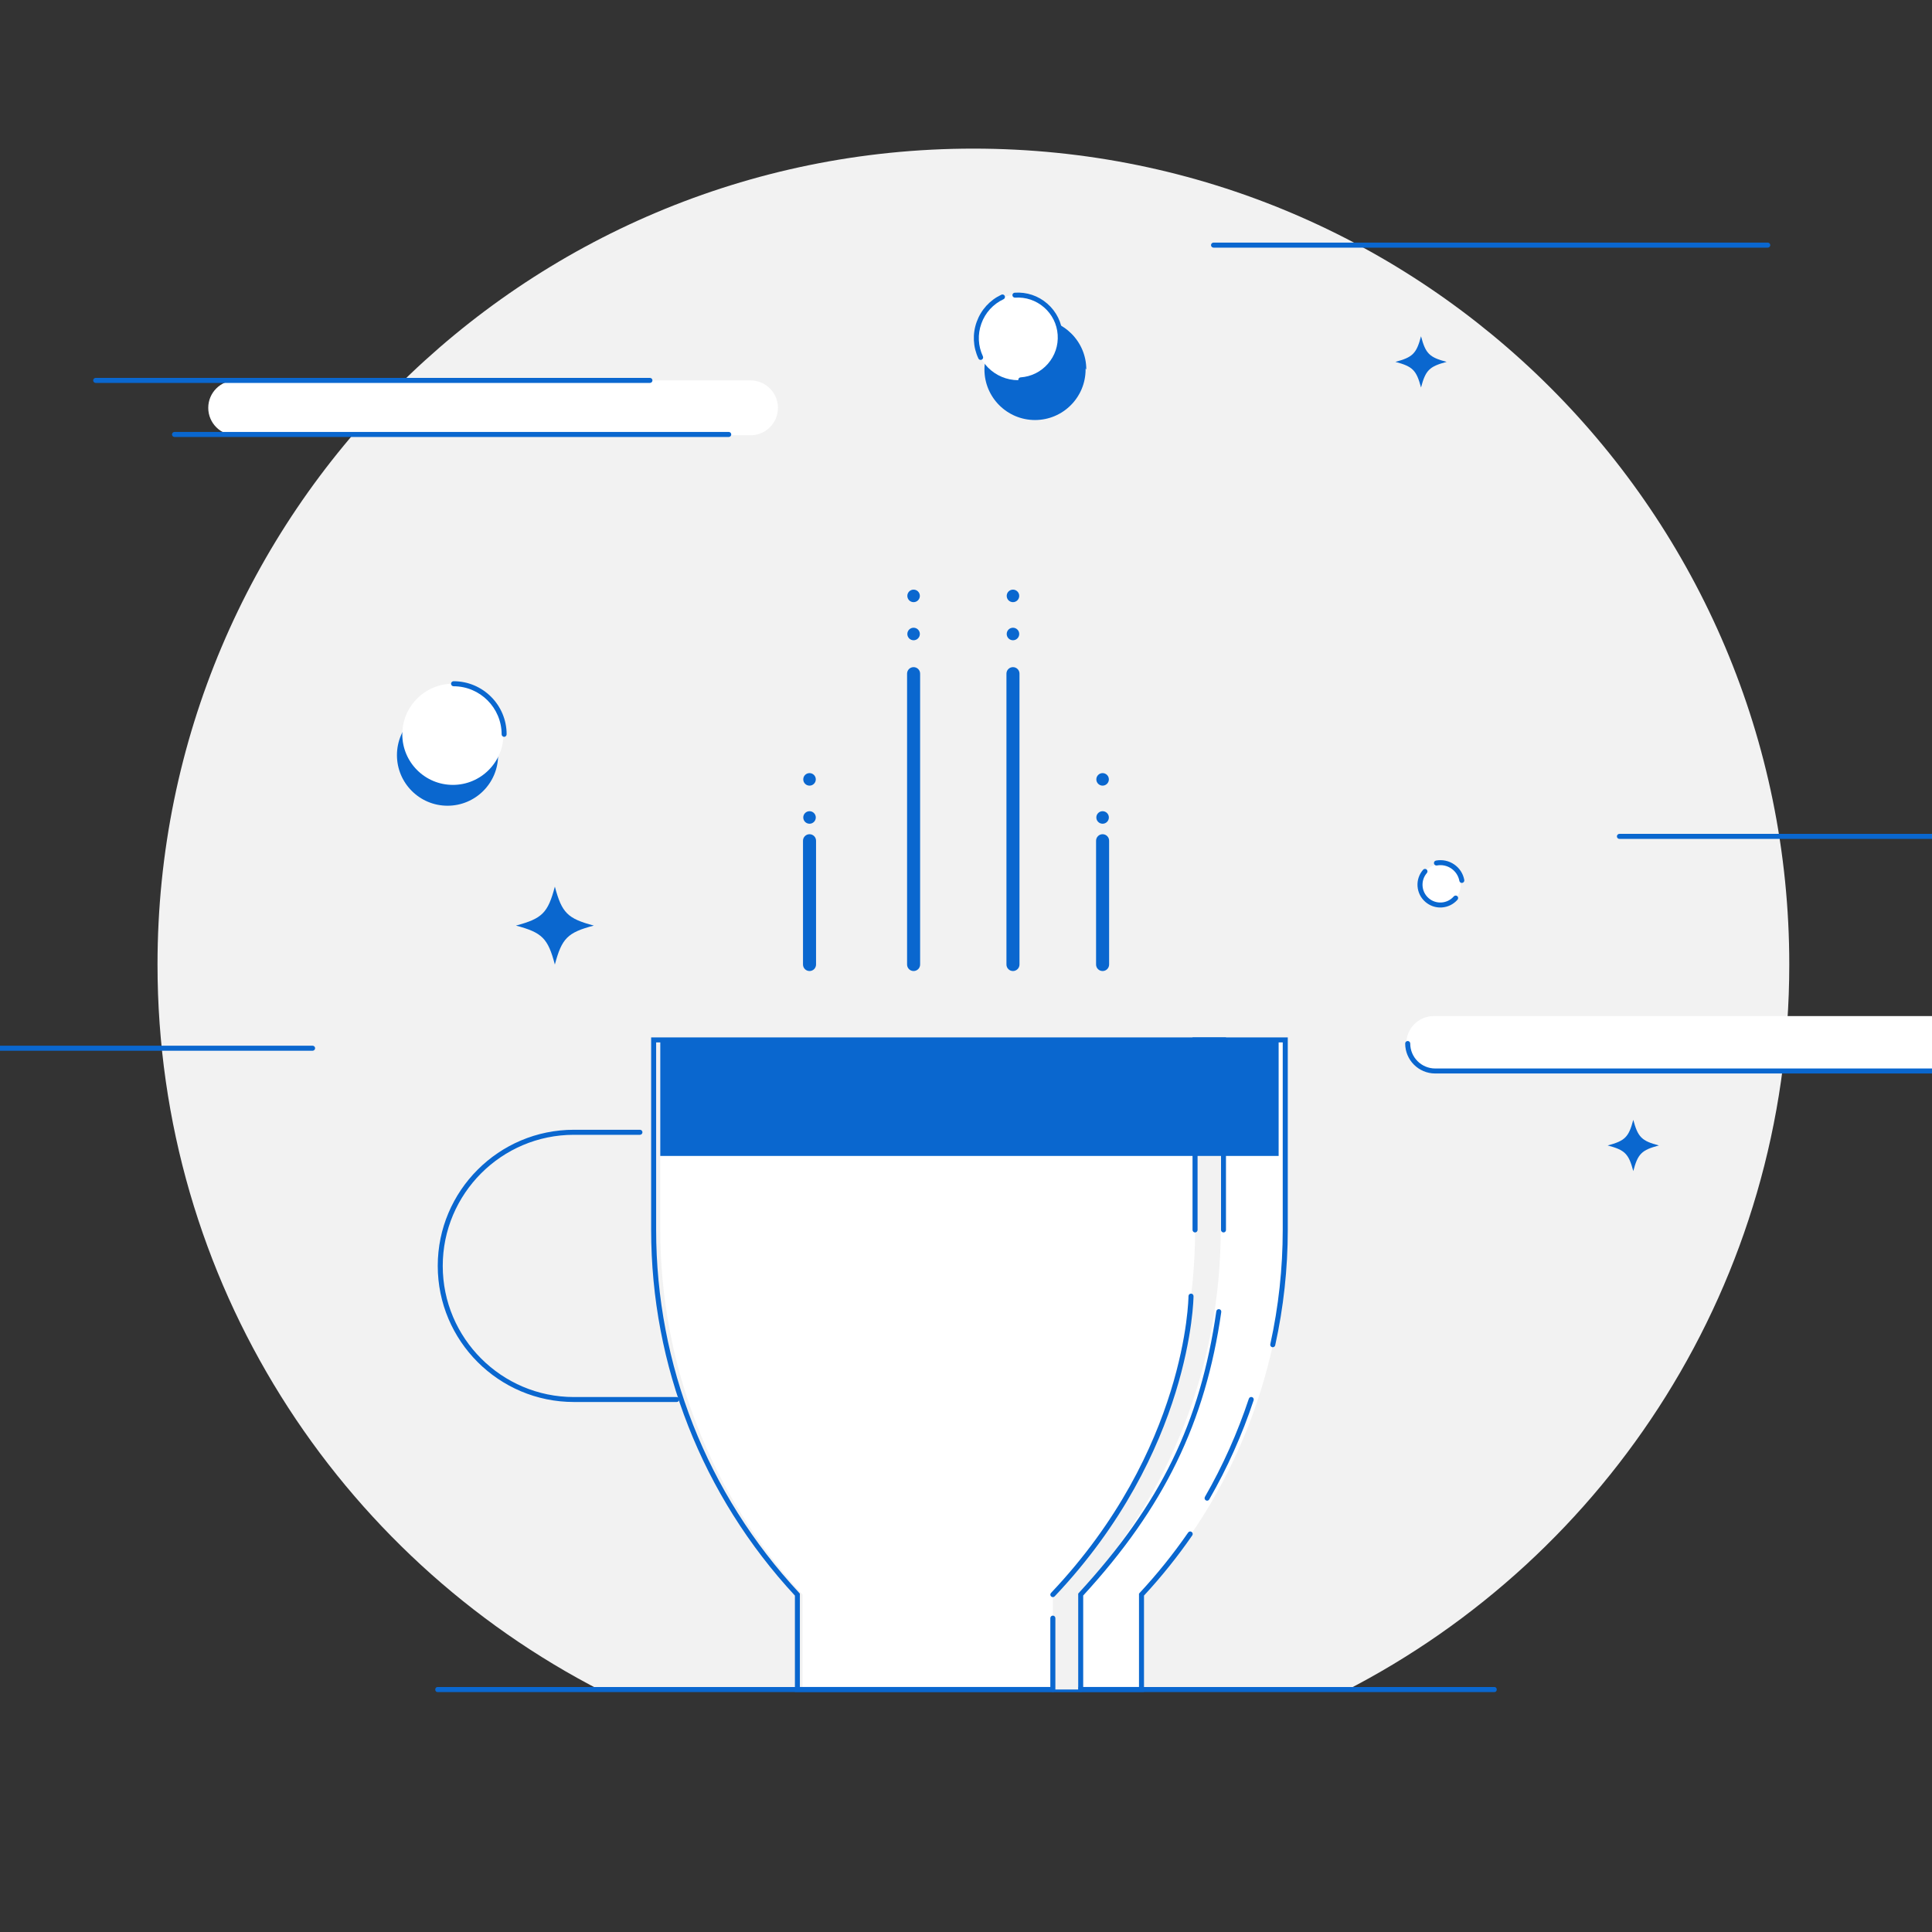 <svg width="182" height="182" viewBox="0 0 182 182" fill="none" xmlns="http://www.w3.org/2000/svg">
<rect x="0" y="0" width="182" height="182" fill="#333333" stroke="none"/>
<g clip-path="url(#clip0)">
<path d="M56.714 159.315H126.679C151.542 146.587 168.555 120.708 168.555 90.859C168.559 48.413 134.147 14 91.697 14C49.246 14 14.838 48.413 14.838 90.859C14.838 120.712 31.855 146.587 56.714 159.315Z" fill="#F2F2F2"/>
<path d="M140.793 159.397H41.207C41.093 159.397 41 159.291 41 159.16C41 159.029 41.093 158.922 41.207 158.922H140.793C140.907 158.922 141 159.029 141 159.16C141 159.291 140.907 159.397 140.793 159.397Z" fill="#0A67CF"/>
<path d="M132.479 98.303C132.479 96.873 133.639 95.718 135.065 95.718H183.562C184.992 95.718 186.147 96.877 186.147 98.303C186.147 99.733 184.987 100.888 183.562 100.888H135.069C133.639 100.892 132.479 99.733 132.479 98.303Z" fill="white"/>
<path d="M183.689 101.125H135.196C133.639 101.125 132.373 99.86 132.373 98.303C132.373 98.172 132.48 98.065 132.611 98.065C132.742 98.065 132.848 98.172 132.848 98.303C132.848 99.597 133.901 100.654 135.2 100.654H183.697C184.992 100.654 186.048 99.602 186.048 98.303C186.048 97.008 184.996 95.951 183.697 95.951C183.566 95.951 183.459 95.845 183.459 95.714C183.459 95.583 183.566 95.476 183.697 95.476C185.254 95.476 186.52 96.742 186.52 98.299C186.511 99.86 185.246 101.125 183.689 101.125Z" fill="#0A67CF"/>
<path d="M19.618 38.421C19.618 36.991 20.778 35.836 22.203 35.836H70.701C72.13 35.836 73.286 36.995 73.286 38.421C73.286 39.85 72.126 41.006 70.701 41.006H22.203C20.778 41.01 19.618 39.85 19.618 38.421Z" fill="white"/>
<path d="M42.159 75.902C44.79 75.902 46.923 73.769 46.923 71.137C46.923 68.506 44.79 66.373 42.159 66.373C39.527 66.373 37.394 68.506 37.394 71.137C37.394 73.769 39.527 75.902 42.159 75.902Z" fill="#0A67CF"/>
<path d="M42.224 66.373C44.854 66.373 46.989 68.507 46.989 71.137L42.224 66.373Z" fill="#0A67CF"/>
<path d="M29.447 98.983H-22.762C-22.893 98.983 -23 98.876 -23 98.745C-23 98.614 -22.893 98.508 -22.762 98.508H29.447C29.578 98.508 29.684 98.614 29.684 98.745C29.684 98.876 29.573 98.983 29.447 98.983Z" fill="#0A67CF"/>
<path d="M61.225 36.073H9.016C8.885 36.073 8.778 35.967 8.778 35.836C8.778 35.705 8.885 35.598 9.016 35.598H61.225C61.356 35.598 61.462 35.705 61.462 35.836C61.462 35.967 61.356 36.073 61.225 36.073Z" fill="#0A67CF"/>
<path d="M166.528 23.328H114.319C114.188 23.328 114.081 23.222 114.081 23.091C114.081 22.959 114.188 22.853 114.319 22.853H166.528C166.659 22.853 166.765 22.959 166.765 23.091C166.765 23.222 166.659 23.328 166.528 23.328Z" fill="#0A67CF"/>
<path d="M204.762 79.028H152.554C152.422 79.028 152.316 78.921 152.316 78.79C152.316 78.659 152.422 78.552 152.554 78.552H204.762C204.894 78.552 205 78.659 205 78.79C205 78.921 204.894 79.028 204.762 79.028Z" fill="#0A67CF"/>
<path d="M68.648 41.165H16.439C16.308 41.165 16.202 41.059 16.202 40.928C16.202 40.797 16.308 40.69 16.439 40.69H68.648C68.779 40.69 68.886 40.797 68.886 40.928C68.886 41.059 68.779 41.165 68.648 41.165Z" fill="#0A67CF"/>
<path d="M42.663 73.939C45.294 73.939 47.427 71.806 47.427 69.175C47.427 66.543 45.294 64.41 42.663 64.41C40.031 64.41 37.898 66.543 37.898 69.175C37.898 71.806 40.031 73.939 42.663 73.939Z" fill="white"/>
<path d="M47.493 69.413C47.361 69.413 47.255 69.306 47.255 69.175C47.255 66.68 45.223 64.648 42.728 64.648C42.597 64.648 42.49 64.542 42.49 64.41C42.49 64.279 42.597 64.173 42.728 64.173C45.485 64.173 47.726 66.414 47.726 69.171C47.726 69.306 47.62 69.413 47.493 69.413Z" fill="#0A67CF"/>
<path d="M97.501 39.568C100.133 39.568 102.266 37.434 102.266 34.803C102.266 32.172 100.133 30.039 97.501 30.039C94.87 30.039 92.737 32.172 92.737 34.803C92.737 37.434 94.87 39.568 97.501 39.568Z" fill="#0A67CF"/>
<path d="M97.567 30.039C100.197 30.039 102.332 32.173 102.332 34.803L97.567 30.039Z" fill="#0A67CF"/>
<path d="M156.273 107.905C154.643 108.34 154.291 108.688 153.86 110.318C153.426 108.688 153.078 108.336 151.447 107.905C153.078 107.471 153.43 107.123 153.86 105.492C154.295 107.123 154.643 107.475 156.273 107.905Z" fill="#0A67CF"/>
<path d="M136.277 34.09C134.647 34.525 134.294 34.873 133.864 36.504C133.43 34.873 133.082 34.521 131.451 34.09C133.082 33.656 133.434 33.308 133.864 31.677C134.294 33.308 134.647 33.66 136.277 34.09Z" fill="#0A67CF"/>
<path d="M55.94 87.192C53.462 87.848 52.929 88.385 52.269 90.863C51.614 88.385 51.077 87.852 48.603 87.192C51.081 86.533 51.614 86 52.269 83.522C52.929 86 53.462 86.533 55.94 87.192Z" fill="#0A67CF"/>
<path d="M95.933 35.815C98.159 35.815 99.964 34.01 99.964 31.784C99.964 29.558 98.159 27.753 95.933 27.753C93.706 27.753 91.901 29.558 91.901 31.784C91.901 34.01 93.706 35.815 95.933 35.815Z" fill="white"/>
<path d="M92.381 33.906C92.29 33.906 92.209 33.857 92.168 33.771C91.656 32.677 91.598 31.452 92.008 30.317C92.418 29.183 93.245 28.273 94.335 27.761C94.454 27.704 94.593 27.757 94.65 27.876C94.703 27.994 94.654 28.134 94.535 28.187C93.556 28.646 92.815 29.461 92.45 30.477C92.082 31.493 92.135 32.595 92.594 33.57C92.647 33.689 92.598 33.828 92.479 33.886C92.45 33.898 92.413 33.906 92.381 33.906Z" fill="#0A67CF"/>
<path d="M96.158 36.02C96.035 36.02 95.933 35.926 95.924 35.799C95.916 35.668 96.014 35.557 96.141 35.549C97.145 35.479 98.059 35.025 98.718 34.267C99.378 33.509 99.706 32.538 99.636 31.534C99.566 30.53 99.112 29.617 98.354 28.957C97.596 28.298 96.629 27.97 95.621 28.04C95.506 28.048 95.379 27.95 95.371 27.823C95.363 27.691 95.461 27.581 95.588 27.573C96.715 27.495 97.809 27.859 98.661 28.605C99.513 29.346 100.025 30.379 100.103 31.505C100.181 32.632 99.816 33.726 99.071 34.578C98.329 35.43 97.297 35.942 96.17 36.02C96.17 36.02 96.162 36.02 96.158 36.02Z" fill="#0A67CF"/>
<path d="M135.671 85.292C136.737 85.292 137.6 84.428 137.6 83.362C137.6 82.296 136.737 81.433 135.671 81.433C134.605 81.433 133.741 82.296 133.741 83.362C133.741 84.428 134.605 85.292 135.671 85.292Z" fill="white"/>
<path d="M135.679 85.489C135.159 85.489 134.667 85.304 134.27 84.96C133.836 84.583 133.577 84.059 133.536 83.489C133.496 82.92 133.684 82.363 134.061 81.933C134.147 81.834 134.294 81.826 134.393 81.908C134.491 81.994 134.499 82.141 134.417 82.24C133.811 82.936 133.881 83.997 134.581 84.608C135.278 85.214 136.339 85.144 136.949 84.444C137.035 84.346 137.183 84.337 137.281 84.419C137.379 84.505 137.387 84.653 137.305 84.751C136.929 85.185 136.404 85.443 135.835 85.484C135.781 85.489 135.732 85.489 135.679 85.489Z" fill="#0A67CF"/>
<path d="M137.707 83.174C137.596 83.174 137.498 83.096 137.478 82.981C137.293 81.998 136.343 81.347 135.359 81.531C135.232 81.555 135.11 81.469 135.085 81.342C135.06 81.215 135.146 81.093 135.273 81.068C135.872 80.957 136.482 81.084 136.986 81.428C137.49 81.773 137.83 82.293 137.94 82.895C137.965 83.022 137.879 83.145 137.752 83.17C137.736 83.17 137.723 83.174 137.707 83.174Z" fill="#0A67CF"/>
<path d="M121.078 97.963H62.2V115.865C62.2 128.594 66.981 140.856 75.6 150.221V159.156H107.678V150.221C116.293 140.856 121.078 128.59 121.078 115.865V97.963Z" fill="white"/>
<path d="M107.772 159.389H74.883V150.311C66.149 140.884 61.34 128.655 61.34 115.861V97.725H121.312V115.861C121.312 119.512 120.914 123.166 120.128 126.73C120.099 126.857 119.976 126.935 119.845 126.91C119.718 126.882 119.636 126.755 119.665 126.628C120.443 123.096 120.837 119.475 120.837 115.861V98.196H61.811V115.861C61.811 128.565 66.596 140.708 75.289 150.057L75.35 150.127V158.918H107.297V150.127L107.358 150.057C109.009 148.279 110.55 146.366 111.926 144.371C112 144.264 112.147 144.235 112.254 144.309C112.36 144.383 112.389 144.53 112.315 144.637C110.943 146.624 109.411 148.533 107.768 150.307V159.389H107.772Z" fill="#0A67CF"/>
<path d="M113.712 141.368C113.671 141.368 113.63 141.359 113.594 141.335C113.479 141.269 113.442 141.126 113.507 141.011C115.191 138.082 116.58 134.968 117.645 131.761C117.686 131.638 117.817 131.572 117.944 131.609C118.067 131.65 118.133 131.785 118.096 131.908C117.022 135.149 115.617 138.291 113.917 141.245C113.876 141.323 113.794 141.368 113.712 141.368Z" fill="#0A67CF"/>
<path d="M63.744 132.072H54.06C46.989 132.072 41.237 126.321 41.237 119.25C41.237 112.179 46.989 106.427 54.06 106.427H60.283C60.414 106.427 60.52 106.533 60.52 106.664C60.52 106.795 60.414 106.902 60.283 106.902H54.06C47.251 106.902 41.708 112.445 41.708 119.254C41.708 126.062 47.251 131.605 54.06 131.605H63.744C63.876 131.605 63.982 131.712 63.982 131.843C63.982 131.974 63.876 132.072 63.744 132.072Z" fill="#0A67CF"/>
<path d="M112.582 97.963V115.865C112.582 128.594 107.801 140.856 99.181 150.221V159.156H101.594V150.221C110.21 140.856 114.995 128.59 114.995 115.865V97.963H112.582Z" fill="#F2F2F2"/>
<path d="M101.807 159.389C101.676 159.389 101.57 159.283 101.57 159.151V150.122L101.631 150.053C109.325 141.687 113.077 134.002 114.581 123.526C114.597 123.399 114.72 123.309 114.847 123.325C114.974 123.342 115.064 123.465 115.048 123.592C113.553 134.006 109.665 141.998 102.041 150.302V159.147C102.041 159.283 101.938 159.389 101.807 159.389Z" fill="#0A67CF"/>
<path d="M99.181 150.454C99.124 150.454 99.067 150.434 99.017 150.389C98.923 150.299 98.919 150.151 99.009 150.057C111.803 136.554 111.959 122.244 111.959 122.101C111.959 121.97 112.065 121.863 112.197 121.863C112.328 121.863 112.434 121.97 112.434 122.101C112.434 122.244 112.283 136.738 99.353 150.38C99.304 150.43 99.243 150.454 99.181 150.454Z" fill="#0A67CF"/>
<path d="M120.451 97.963H62.2V108.893H120.451V97.963Z" fill="#0A67CF"/>
<path d="M115.261 116.099C115.13 116.099 115.023 115.992 115.023 115.861V98.196H112.815V115.861C112.815 115.992 112.709 116.099 112.578 116.099C112.446 116.099 112.34 115.992 112.34 115.861V97.725H115.49V115.861C115.498 115.992 115.392 116.099 115.261 116.099Z" fill="#0A67CF"/>
<path d="M99.181 159.389C99.05 159.389 98.944 159.283 98.944 159.152V152.433C98.944 152.302 99.05 152.195 99.181 152.195C99.312 152.195 99.419 152.302 99.419 152.433V159.152C99.419 159.283 99.312 159.389 99.181 159.389Z" fill="#0A67CF"/>
<path d="M76.26 91.474C75.92 91.474 75.645 91.199 75.645 90.859V79.2C75.645 78.86 75.92 78.585 76.26 78.585C76.6 78.585 76.874 78.86 76.874 79.2V90.859C76.874 91.199 76.6 91.474 76.26 91.474Z" fill="#0A67CF"/>
<path d="M76.26 77.598C76.586 77.598 76.85 77.334 76.85 77.008C76.85 76.682 76.586 76.418 76.26 76.418C75.934 76.418 75.67 76.682 75.67 77.008C75.67 77.334 75.934 77.598 76.26 77.598Z" fill="#0A67CF"/>
<path d="M76.26 74.009C76.586 74.009 76.85 73.745 76.85 73.419C76.85 73.093 76.586 72.829 76.26 72.829C75.934 72.829 75.67 73.093 75.67 73.419C75.67 73.745 75.934 74.009 76.26 74.009Z" fill="#0A67CF"/>
<path d="M103.868 91.474C103.528 91.474 103.253 91.199 103.253 90.859V79.2C103.253 78.86 103.528 78.585 103.868 78.585C104.208 78.585 104.482 78.86 104.482 79.2V90.859C104.482 91.199 104.208 91.474 103.868 91.474Z" fill="#0A67CF"/>
<path d="M103.868 77.598C104.194 77.598 104.458 77.334 104.458 77.008C104.458 76.682 104.194 76.418 103.868 76.418C103.542 76.418 103.278 76.682 103.278 77.008C103.278 77.334 103.542 77.598 103.868 77.598Z" fill="#0A67CF"/>
<path d="M103.868 74.009C104.194 74.009 104.458 73.745 104.458 73.419C104.458 73.093 104.194 72.829 103.868 72.829C103.542 72.829 103.278 73.093 103.278 73.419C103.278 73.745 103.542 74.009 103.868 74.009Z" fill="#0A67CF"/>
<path d="M86.063 91.474C85.723 91.474 85.449 91.199 85.449 90.859V63.46C85.449 63.12 85.723 62.846 86.063 62.846C86.403 62.846 86.678 63.12 86.678 63.46V90.859C86.678 91.199 86.403 91.474 86.063 91.474Z" fill="#0A67CF"/>
<path d="M86.063 60.314C86.389 60.314 86.653 60.05 86.653 59.724C86.653 59.398 86.389 59.134 86.063 59.134C85.738 59.134 85.474 59.398 85.474 59.724C85.474 60.05 85.738 60.314 86.063 60.314Z" fill="#0A67CF"/>
<path d="M86.063 56.725C86.389 56.725 86.653 56.461 86.653 56.135C86.653 55.809 86.389 55.545 86.063 55.545C85.738 55.545 85.474 55.809 85.474 56.135C85.474 56.461 85.738 56.725 86.063 56.725Z" fill="#0A67CF"/>
<path d="M95.424 91.474C95.085 91.474 94.81 91.199 94.81 90.859V63.46C94.81 63.12 95.085 62.846 95.424 62.846C95.764 62.846 96.039 63.12 96.039 63.46V90.859C96.039 91.199 95.76 91.474 95.424 91.474Z" fill="#0A67CF"/>
<path d="M95.424 60.314C95.75 60.314 96.014 60.05 96.014 59.724C96.014 59.398 95.75 59.134 95.424 59.134C95.099 59.134 94.835 59.398 94.835 59.724C94.835 60.05 95.099 60.314 95.424 60.314Z" fill="#0A67CF"/>
<path d="M95.424 56.725C95.75 56.725 96.014 56.461 96.014 56.135C96.014 55.809 95.75 55.545 95.424 55.545C95.099 55.545 94.835 55.809 94.835 56.135C94.835 56.461 95.099 56.725 95.424 56.725Z" fill="#0A67CF"/>
</g>
<defs>
<clipPath id="clip0">
<rect width="182" height="182" fill="white"/>
</clipPath>
</defs>
</svg>
